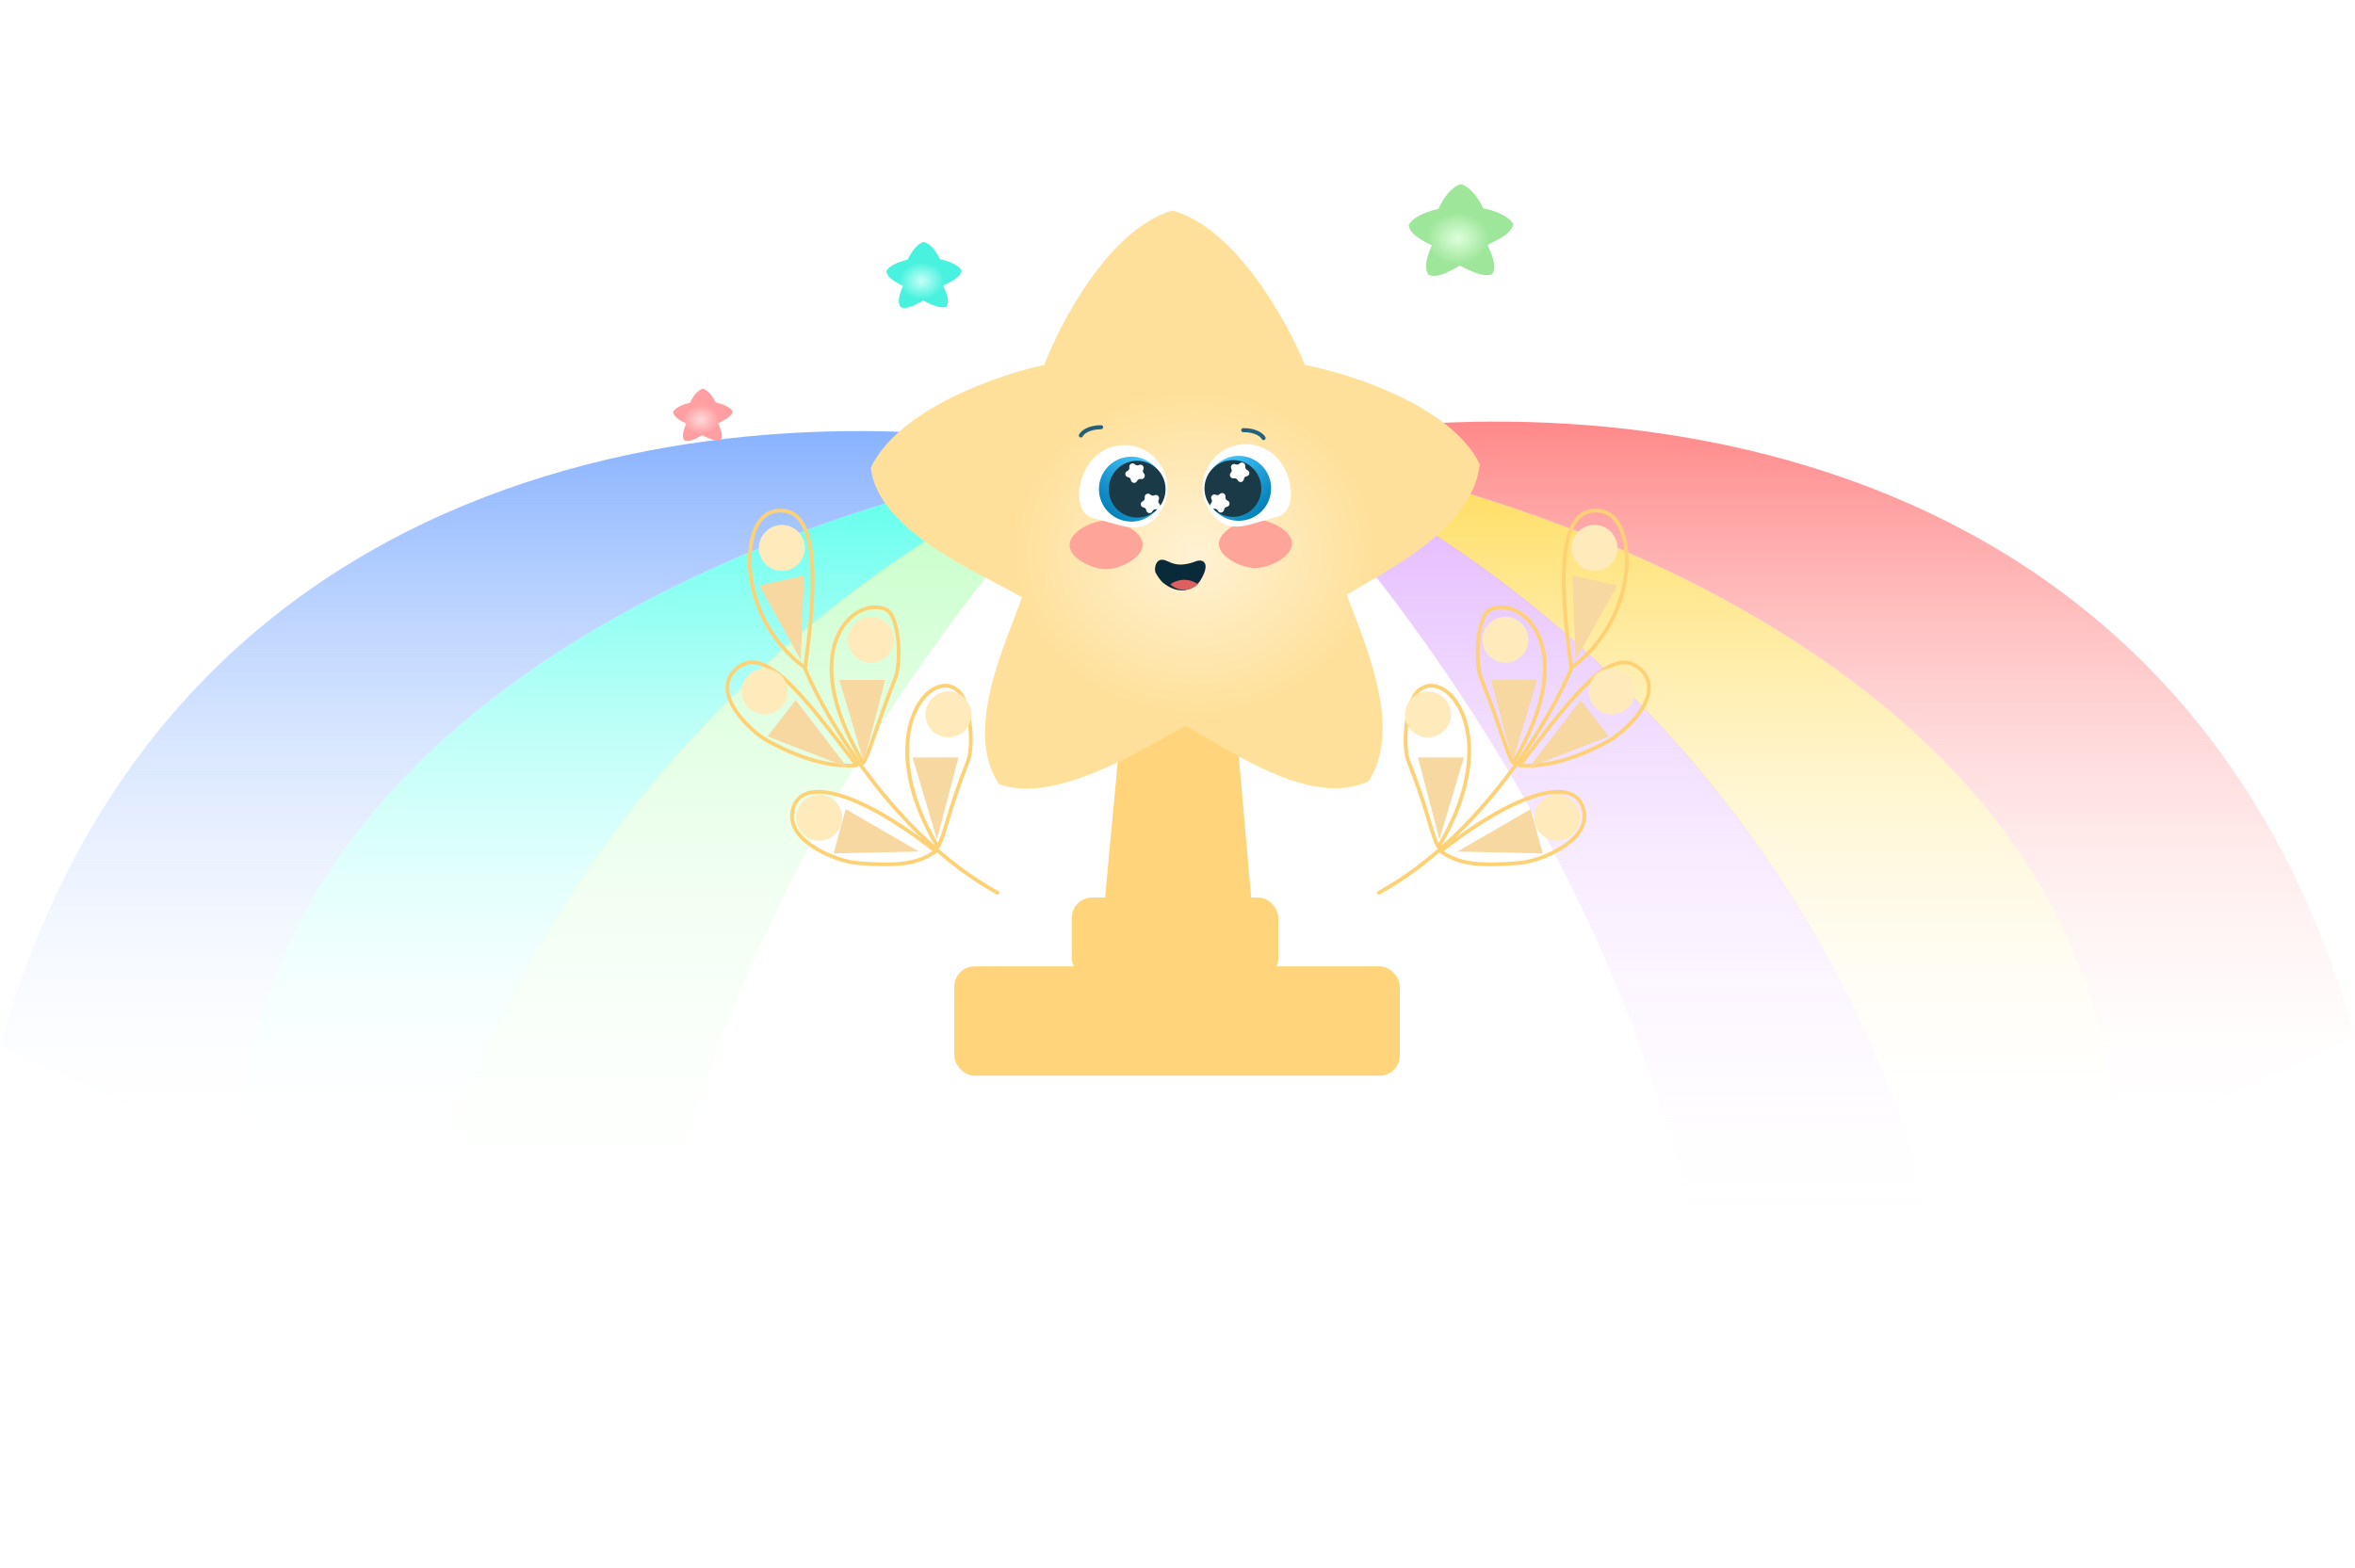 <svg width="497" height="331" viewBox="0 0 497 331" fill="none" xmlns="http://www.w3.org/2000/svg">
<path d="M50.5 244.501C53.3 145.701 172 104.522 231 96.283C185.833 112.689 92.7 177.201 81.5 304.001L50.5 244.501Z" fill="url(#paint0_linear_672_878)"/>
<path d="M81.5 303.718C92.7 176.918 185.833 112.406 231 96C194.167 132.333 123.7 231.118 136.5 330.718L81.5 303.718Z" fill="url(#paint1_linear_672_878)"/>
<path d="M0 220.782C37.6 87.582 169.667 82.282 231 96.282C172 104.522 53.3 145.7 50.5 244.5L25.25 232.641L0 220.782Z" fill="url(#paint2_linear_672_878)"/>
<path d="M446.5 242.501C443.7 143.701 325 102.522 266 94.283C311.167 110.689 404.3 175.201 415.5 302.001L446.5 242.501Z" fill="url(#paint3_linear_672_878)"/>
<path d="M415.5 301.718C404.3 174.918 311.167 110.406 266 94C302.833 130.333 373.3 229.118 360.5 328.718L415.5 301.718Z" fill="url(#paint4_linear_672_878)"/>
<path d="M497 218.782C459.4 85.582 327.333 80.282 266 94.282C325 102.522 443.7 143.7 446.5 242.5L471.75 230.641L497 218.782Z" fill="url(#paint5_linear_672_878)"/>
<g filter="url(#filter0_d_672_878)">
<path d="M233.025 188.034L239.863 114.957H257.812L264.222 188.034H233.025Z" fill="#FFD47A"/>
</g>
<g filter="url(#filter1_f_672_878)">
<path d="M247.555 147.976L236.872 154.814L237.726 136.01L259.948 130.027L260.803 156.096L247.555 147.976Z" fill="#F5C483"/>
</g>
<g filter="url(#filter2_i_672_878)">
<rect x="226.188" y="188.033" width="43.59" height="17.094" rx="4.273" fill="#FFD47A"/>
</g>
<g filter="url(#filter3_i_672_878)">
<rect x="201.402" y="202.562" width="94.017" height="23.077" rx="4.273" fill="#FFD47A"/>
</g>
<g filter="url(#filter4_d_672_878)">
<path d="M158.4 121.199L158.791 121.155C158.79 121.147 158.789 121.14 158.788 121.133L158.4 121.199ZM165.671 107.868L165.729 107.479L165.671 107.868ZM169.913 140.893L169.701 141.225C169.815 141.297 169.957 141.307 170.079 141.25C170.2 141.194 170.285 141.079 170.303 140.946L169.913 140.893ZM161.96 156.37L161.771 156.716L161.771 156.716L161.96 156.37ZM155.243 141.33L154.973 141.043L154.973 141.043L155.243 141.33ZM180.803 161.565L180.827 161.958C180.973 161.949 181.101 161.861 181.161 161.729C181.222 161.596 181.204 161.441 181.116 161.326L180.803 161.565ZM180.526 182.134L180.491 182.527L180.526 182.134ZM167.195 171.53L166.805 171.475L166.805 171.475L167.195 171.53ZM197.493 179.71L197.712 180.038C197.817 179.968 197.882 179.852 197.887 179.725C197.892 179.599 197.836 179.479 197.736 179.401L197.493 179.71ZM188.81 143.505L188.453 143.339C188.45 143.345 188.447 143.352 188.445 143.359L188.81 143.505ZM186.992 128.659L186.829 129.018L186.829 129.018L186.992 128.659ZM182.196 161.026L181.859 161.229C181.93 161.347 182.057 161.419 182.194 161.42C182.331 161.42 182.459 161.35 182.531 161.233L182.196 161.026ZM204.132 161.068L203.775 160.902C203.772 160.908 203.769 160.915 203.766 160.922L204.132 161.068ZM202.729 146.41L202.423 146.659L202.423 146.659L202.729 146.41ZM197.933 178.777L197.596 178.981C197.667 179.098 197.794 179.17 197.931 179.171C198.069 179.172 198.196 179.101 198.268 178.984L197.933 178.777ZM170.276 141.043C170.191 140.843 169.96 140.748 169.76 140.833C169.559 140.917 169.465 141.148 169.549 141.349L170.276 141.043ZM210.321 188.805C210.512 188.91 210.752 188.841 210.856 188.65C210.961 188.46 210.892 188.22 210.701 188.115L210.321 188.805ZM158.788 121.133C158.493 119.414 158.435 115.868 159.368 112.909C159.833 111.432 160.534 110.14 161.537 109.285C162.526 108.442 163.841 107.995 165.613 108.258L165.729 107.479C163.746 107.185 162.199 107.685 161.026 108.685C159.868 109.673 159.106 111.12 158.616 112.673C157.639 115.774 157.7 119.45 158.012 121.266L158.788 121.133ZM165.613 108.258C167.468 108.533 168.769 109.861 169.647 112.013C170.529 114.171 170.952 117.089 171.072 120.38C171.31 126.957 170.331 134.878 169.522 140.84L170.303 140.946C171.111 134.99 172.1 127.005 171.859 120.352C171.739 117.028 171.31 114.001 170.377 111.715C169.441 109.423 167.964 107.81 165.729 107.479L165.613 108.258ZM170.124 140.561C166.867 138.488 159.987 131.675 158.791 121.155L158.008 121.244C159.237 132.053 166.293 139.056 169.701 141.225L170.124 140.561ZM162.148 156.024C160.626 155.195 157.613 152.777 155.672 149.935C154.703 148.516 154.026 147.025 153.909 145.601C153.794 144.198 154.22 142.834 155.513 141.617L154.973 141.043C153.501 142.428 152.99 144.029 153.124 145.665C153.257 147.28 154.014 148.903 155.022 150.379C157.035 153.328 160.144 155.829 161.771 156.716L162.148 156.024ZM155.513 141.617C156.92 140.294 158.425 139.963 160.09 140.406C161.793 140.859 163.684 142.128 165.784 144.076C169.98 147.969 174.839 154.409 180.49 161.804L181.116 161.326C175.487 153.959 170.578 147.449 166.319 143.498C164.192 141.525 162.185 140.148 160.293 139.645C158.363 139.132 156.578 139.534 154.973 141.043L155.513 141.617ZM180.778 161.172C176.627 161.432 170.891 160.79 162.148 156.024L161.771 156.716C170.629 161.545 176.512 162.228 180.827 161.958L180.778 161.172ZM180.562 181.742C178.818 181.584 175.315 180.545 172.366 178.758C169.392 176.955 167.167 174.511 167.585 171.586L166.805 171.475C166.314 174.912 168.944 177.605 171.958 179.432C174.996 181.273 178.614 182.356 180.491 182.527L180.562 181.742ZM167.585 171.586C167.847 169.748 168.737 168.573 170.149 167.986C171.594 167.386 173.646 167.375 176.26 168.039C181.481 169.365 188.724 173.326 197.25 180.02L197.736 179.401C189.179 172.682 181.832 168.642 176.454 167.276C173.768 166.594 171.519 166.564 169.847 167.259C168.142 167.967 167.101 169.402 166.805 171.475L167.585 171.586ZM197.274 179.383C195.548 180.537 193.858 181.345 191.372 181.759C188.87 182.175 185.55 182.195 180.562 181.742L180.491 182.527C185.501 182.982 188.901 182.969 191.501 182.536C194.118 182.1 195.912 181.241 197.712 180.038L197.274 179.383ZM189.167 143.671C189.575 142.796 189.836 141.489 189.963 140.032C190.09 138.566 190.085 136.911 189.941 135.319C189.798 133.729 189.514 132.183 189.075 130.943C188.646 129.728 188.032 128.699 187.155 128.301L186.829 129.018C187.392 129.274 187.914 130.021 188.333 131.205C188.742 132.363 189.017 133.838 189.157 135.39C189.297 136.938 189.301 138.546 189.178 139.964C189.054 141.391 188.803 142.589 188.453 143.339L189.167 143.671ZM187.155 128.301C183.55 126.662 178.499 128.911 176.256 134.49C174.002 140.096 174.527 149.079 181.859 161.229L182.533 160.822C175.271 148.786 174.861 140.072 176.987 134.783C179.125 129.468 183.769 127.627 186.829 129.018L187.155 128.301ZM182.531 161.233C183.292 160 183.967 158.06 184.934 155.243C185.908 152.405 187.192 148.626 189.176 143.651L188.445 143.359C186.453 148.354 185.163 152.149 184.189 154.987C183.208 157.844 182.564 159.68 181.861 160.819L182.531 161.233ZM204.489 161.234C204.897 160.357 205.128 159.132 205.225 157.78C205.322 156.419 205.285 154.896 205.138 153.403C204.991 151.909 204.732 150.436 204.382 149.174C204.035 147.924 203.585 146.841 203.035 146.162L202.423 146.659C202.869 147.208 203.284 148.164 203.623 149.385C203.959 150.595 204.211 152.022 204.354 153.48C204.498 154.937 204.533 156.415 204.439 157.724C204.345 159.041 204.123 160.153 203.775 160.902L204.489 161.234ZM203.035 146.162C202.29 145.245 201.391 144.676 200.413 144.457C199.436 144.238 198.41 144.374 197.419 144.815C195.446 145.693 193.593 147.784 192.405 150.81C190.021 156.878 190.254 166.813 197.596 178.981L198.27 178.574C191.018 166.555 190.867 156.879 193.138 151.098C194.277 148.198 196.012 146.304 197.74 145.535C198.6 145.152 199.453 145.049 200.24 145.226C201.026 145.402 201.777 145.862 202.423 146.659L203.035 146.162ZM198.268 178.984C198.658 178.352 198.991 177.538 199.333 176.539C199.675 175.538 200.034 174.323 200.468 172.886C201.336 170.005 202.516 166.183 204.498 161.214L203.766 160.922C201.772 165.923 200.585 169.769 199.714 172.658C199.277 174.105 198.924 175.3 198.588 176.284C198.251 177.27 197.94 178.016 197.598 178.57L198.268 178.984ZM169.549 141.349C171.835 146.783 176.609 155.659 183.514 164.666C190.419 173.672 199.471 182.832 210.321 188.805L210.701 188.115C199.98 182.212 191.005 173.142 184.139 164.187C177.274 155.232 172.535 146.415 170.276 141.043L169.549 141.349Z" fill="#FFD175"/>
<g filter="url(#filter5_f_672_878)">
<path d="M177.13 143.539L182.281 160.809L186.825 143.539H177.13Z" fill="#F7D8A0"/>
</g>
<g filter="url(#filter6_f_672_878)">
<path d="M160.23 123.584L168.99 139.333L169.696 121.489L160.23 123.584Z" fill="#F7D8A0"/>
</g>
<g filter="url(#filter7_f_672_878)">
<circle cx="183.795" cy="135.057" r="4.848" fill="#FFEABC"/>
</g>
<g filter="url(#filter8_f_672_878)">
<circle cx="165.011" cy="115.666" r="4.848" fill="#FFEABC"/>
</g>
<g filter="url(#filter9_f_672_878)">
<circle cx="161.375" cy="145.963" r="4.848" fill="#FFEABC"/>
</g>
<g filter="url(#filter10_f_672_878)">
<circle cx="200.156" cy="150.811" r="4.848" fill="#FFEABC"/>
</g>
<g filter="url(#filter11_f_672_878)">
<circle cx="172.888" cy="172.627" r="4.848" fill="#FFEABC"/>
</g>
<g filter="url(#filter12_f_672_878)">
<path d="M192.582 159.9L197.732 177.17L202.277 159.9H192.582Z" fill="#F7D8A0"/>
</g>
<g filter="url(#filter13_f_672_878)">
<path d="M175.918 180.158L193.935 179.753L178.48 170.807L175.918 180.158Z" fill="#F7D8A0"/>
</g>
<g filter="url(#filter14_f_672_878)">
<path d="M161.981 155.443L178.784 161.958L167.923 147.782L161.981 155.443Z" fill="#F7D8A0"/>
</g>
</g>
<g filter="url(#filter15_d_672_878)">
<path d="M148.316 82.049C149.612 82.372 150.655 84.12 151.014 84.95C151.974 85.118 154.045 85.748 154.633 86.852C154.504 88.074 152.381 88.897 151.546 89.363C151.877 90.204 152.815 91.885 152.077 92.913C150.92 93.322 149.07 92.279 148.206 91.862C147.349 92.292 145.66 93.478 144.436 92.972C143.682 91.956 144.51 90.261 144.828 89.415C143.986 88.963 142.186 88.189 142.038 86.969C142.609 85.856 144.667 85.213 145.624 85.03C145.97 84.194 147.025 82.392 148.316 82.049Z" fill="url(#paint6_radial_672_878)"/>
</g>
<g filter="url(#filter16_d_672_878)">
<path d="M343.112 121.199L342.72 121.155C342.721 121.147 342.722 121.14 342.724 121.133L343.112 121.199ZM335.84 107.868L335.783 107.479L335.84 107.868ZM331.599 140.893L331.81 141.225C331.697 141.297 331.555 141.307 331.433 141.25C331.311 141.194 331.226 141.079 331.208 140.946L331.599 140.893ZM339.552 156.37L339.74 156.716L339.74 156.716L339.552 156.37ZM346.269 141.33L346.538 141.043L346.538 141.043L346.269 141.33ZM320.709 161.565L320.684 161.958C320.539 161.949 320.411 161.861 320.35 161.729C320.29 161.596 320.307 161.441 320.396 161.326L320.709 161.565ZM320.985 182.134L321.021 182.527L320.985 182.134ZM334.316 171.53L334.706 171.475L334.706 171.475L334.316 171.53ZM304.018 179.71L303.799 180.038C303.695 179.968 303.63 179.852 303.625 179.725C303.62 179.599 303.676 179.479 303.775 179.401L304.018 179.71ZM312.701 143.505L313.058 143.339C313.061 143.345 313.064 143.352 313.067 143.359L312.701 143.505ZM314.52 128.659L314.683 129.018L314.683 129.018L314.52 128.659ZM319.315 161.026L319.653 161.229C319.582 161.347 319.455 161.419 319.317 161.42C319.18 161.42 319.052 161.35 318.98 161.233L319.315 161.026ZM297.38 161.068L297.737 160.902C297.74 160.908 297.743 160.915 297.746 160.922L297.38 161.068ZM298.783 146.41L299.088 146.659L299.088 146.659L298.783 146.41ZM303.578 178.777L303.915 178.981C303.845 179.098 303.717 179.17 303.58 179.171C303.443 179.172 303.315 179.101 303.243 178.984L303.578 178.777ZM331.236 141.043C331.32 140.843 331.551 140.748 331.752 140.833C331.952 140.917 332.046 141.148 331.962 141.349L331.236 141.043ZM291.19 188.805C290.999 188.91 290.76 188.841 290.655 188.65C290.55 188.46 290.62 188.22 290.81 188.115L291.19 188.805ZM342.724 121.133C343.018 119.414 343.076 115.868 342.144 112.909C341.678 111.432 340.978 110.14 339.974 109.285C338.985 108.442 337.67 107.995 335.898 108.258L335.783 107.479C337.765 107.185 339.312 107.685 340.485 108.685C341.644 109.673 342.406 111.12 342.895 112.673C343.872 115.774 343.811 119.45 343.5 121.266L342.724 121.133ZM335.898 108.258C334.044 108.533 332.743 109.861 331.864 112.013C330.983 114.171 330.559 117.089 330.44 120.38C330.201 126.957 331.181 134.878 331.989 140.84L331.208 140.946C330.401 134.99 329.411 127.005 329.652 120.352C329.773 117.028 330.201 114.001 331.135 111.715C332.071 109.423 333.547 107.81 335.783 107.479L335.898 108.258ZM331.387 140.561C334.645 138.488 341.525 131.675 342.72 121.155L343.503 121.244C342.275 132.053 335.218 139.056 331.81 141.225L331.387 140.561ZM339.363 156.024C340.885 155.195 343.899 152.777 345.839 149.935C346.808 148.516 347.485 147.025 347.602 145.601C347.717 144.198 347.292 142.834 345.999 141.617L346.538 141.043C348.01 142.428 348.521 144.029 348.387 145.665C348.255 147.28 347.498 148.903 346.49 150.379C344.476 153.328 341.367 155.829 339.74 156.716L339.363 156.024ZM345.999 141.617C344.592 140.294 343.087 139.963 341.421 140.406C339.719 140.859 337.827 142.128 335.728 144.076C331.532 147.969 326.672 154.409 321.022 161.804L320.396 161.326C326.025 153.959 330.934 147.449 335.192 143.498C337.32 141.525 339.327 140.148 341.219 139.645C343.148 139.132 344.934 139.534 346.538 141.043L345.999 141.617ZM320.733 161.172C324.885 161.432 330.621 160.79 339.363 156.024L339.74 156.716C330.882 161.545 324.999 162.228 320.684 161.958L320.733 161.172ZM320.949 181.742C322.693 181.584 326.196 180.545 329.145 178.758C332.119 176.955 334.344 174.511 333.927 171.586L334.706 171.475C335.197 174.912 332.567 177.605 329.554 179.432C326.515 181.273 322.898 182.356 321.021 182.527L320.949 181.742ZM333.927 171.586C333.664 169.748 332.774 168.573 331.362 167.986C329.918 167.386 327.865 167.375 325.252 168.039C320.031 169.365 312.787 173.326 304.262 180.02L303.775 179.401C312.333 172.682 319.679 168.642 325.058 167.276C327.743 166.594 329.993 166.564 331.665 167.259C333.369 167.967 334.41 169.402 334.706 171.475L333.927 171.586ZM304.237 179.383C305.963 180.537 307.654 181.345 310.14 181.759C312.641 182.175 315.962 182.195 320.949 181.742L321.021 182.527C316.01 182.982 312.611 182.969 310.01 182.536C307.394 182.1 305.6 181.241 303.799 180.038L304.237 179.383ZM312.344 143.671C311.936 142.796 311.676 141.489 311.549 140.032C311.421 138.566 311.426 136.911 311.57 135.319C311.714 133.729 311.998 132.183 312.436 130.943C312.865 129.728 313.479 128.699 314.357 128.301L314.683 129.018C314.12 129.274 313.597 130.021 313.179 131.205C312.77 132.363 312.495 133.838 312.355 135.39C312.215 136.938 312.21 138.546 312.334 139.964C312.458 141.391 312.709 142.589 313.058 143.339L312.344 143.671ZM314.357 128.301C317.962 126.662 323.012 128.911 325.255 134.49C327.509 140.096 326.984 149.079 319.653 161.229L318.978 160.822C326.241 148.786 326.65 140.072 324.524 134.783C322.387 129.468 317.742 127.627 314.683 129.018L314.357 128.301ZM318.98 161.233C318.219 160 317.544 158.06 316.578 155.243C315.604 152.405 314.319 148.626 312.335 143.651L313.067 143.359C315.059 148.354 316.349 152.149 317.323 154.987C318.303 157.844 318.947 159.68 319.651 160.819L318.98 161.233ZM297.023 161.234C296.614 160.357 296.383 159.132 296.287 157.78C296.189 156.419 296.226 154.896 296.373 153.403C296.52 151.909 296.779 150.436 297.13 149.174C297.477 147.924 297.926 146.841 298.477 146.162L299.088 146.659C298.642 147.208 298.228 148.164 297.889 149.385C297.552 150.595 297.301 152.022 297.157 153.48C297.014 154.937 296.979 156.415 297.072 157.724C297.166 159.041 297.388 160.153 297.737 160.902L297.023 161.234ZM298.477 146.162C299.222 145.245 300.12 144.676 301.099 144.457C302.076 144.238 303.102 144.374 304.092 144.815C306.066 145.693 307.918 147.784 309.107 150.81C311.491 156.878 311.258 166.813 303.915 178.981L303.241 178.574C310.493 166.555 310.645 156.879 308.374 151.098C307.234 148.198 305.5 146.304 303.772 145.535C302.912 145.152 302.059 145.049 301.271 145.226C300.485 145.402 299.735 145.862 299.088 146.659L298.477 146.162ZM303.243 178.984C302.853 178.352 302.52 177.538 302.179 176.539C301.836 175.538 301.477 174.323 301.044 172.886C300.175 170.005 298.995 166.183 297.014 161.214L297.746 160.922C299.739 165.923 300.927 169.769 301.798 172.658C302.234 174.105 302.588 175.3 302.924 176.284C303.261 177.27 303.571 178.016 303.913 178.57L303.243 178.984ZM331.962 141.349C329.676 146.783 324.903 155.659 317.997 164.666C311.093 173.672 302.04 182.832 291.19 188.805L290.81 188.115C301.532 182.212 310.506 173.142 317.372 164.187C324.237 155.232 328.977 146.415 331.236 141.043L331.962 141.349Z" fill="#FFD175"/>
<g filter="url(#filter17_f_672_878)">
<path d="M324.381 143.539L319.231 160.809L314.686 143.539H324.381Z" fill="#F7D8A0"/>
</g>
<g filter="url(#filter18_f_672_878)">
<path d="M341.282 123.584L332.521 139.333L331.816 121.489L341.282 123.584Z" fill="#F7D8A0"/>
</g>
<g filter="url(#filter19_f_672_878)">
<circle cx="4.848" cy="4.848" r="4.848" transform="matrix(-1 0 0 1 322.564 130.209)" fill="#FFEABC"/>
</g>
<g filter="url(#filter20_f_672_878)">
<circle cx="4.848" cy="4.848" r="4.848" transform="matrix(-1 0 0 1 341.348 110.818)" fill="#FFEABC"/>
</g>
<g filter="url(#filter21_f_672_878)">
<circle cx="4.848" cy="4.848" r="4.848" transform="matrix(-1 0 0 1 344.984 141.115)" fill="#FFEABC"/>
</g>
<g filter="url(#filter22_f_672_878)">
<circle cx="4.848" cy="4.848" r="4.848" transform="matrix(-1 0 0 1 306.203 145.963)" fill="#FFEABC"/>
</g>
<g filter="url(#filter23_f_672_878)">
<circle cx="4.848" cy="4.848" r="4.848" transform="matrix(-1 0 0 1 333.471 167.779)" fill="#FFEABC"/>
</g>
<g filter="url(#filter24_f_672_878)">
<path d="M308.93 159.9L303.779 177.17L299.235 159.9H308.93Z" fill="#F7D8A0"/>
</g>
<g filter="url(#filter25_f_672_878)">
<path d="M325.594 180.158L307.577 179.753L323.032 170.807L325.594 180.158Z" fill="#F7D8A0"/>
</g>
<g filter="url(#filter26_f_672_878)">
<path d="M339.531 155.443L322.728 161.958L333.589 147.782L339.531 155.443Z" fill="#F7D8A0"/>
</g>
</g>
<g filter="url(#filter27_d_672_878)">
<path d="M247.421 44.441C234.255 48.242 223.898 67.789 220.376 77.061C210.61 79.079 189.59 86.408 183.768 98.741C185.291 112.277 207.087 121.053 215.681 126.081C212.437 135.453 203.153 154.258 210.847 165.53C222.718 169.875 241.42 158 250.163 153.23C258.979 157.864 276.408 170.734 288.809 164.924C296.327 153.534 287.608 134.868 284.219 125.549C292.734 120.387 310.966 111.514 312.278 97.955C306.265 85.714 285.171 78.92 275.376 77.053C271.709 67.838 260.644 48.036 247.421 44.441Z" fill="url(#paint7_radial_672_878)"/>
</g>
<path d="M252.511 118.44C248.413 120.067 246.732 118.485 246.411 118.488C243.832 117.179 243.533 120.171 243.859 120.833C244.186 121.495 244.729 122.306 245.375 122.966C248.608 125.599 251.597 124.76 253.186 122.754C255.725 118.748 253.792 117.987 252.511 118.44Z" fill="#082A39"/>
<path d="M228.106 91.928C228.387 91.355 229.635 90.203 232.377 90.182" stroke="#25607A" stroke-width="0.854" stroke-linecap="round" stroke-linejoin="round"/>
<path d="M266.666 92.485C266.376 91.916 265.11 90.784 262.369 90.805" stroke="#25607A" stroke-width="0.854" stroke-linecap="round" stroke-linejoin="round"/>
<path d="M241.137 114.958C241.159 117.797 236.306 120.136 233.467 120.158C230.628 120.18 225.738 117.917 225.716 115.078C225.694 112.239 230.548 109.9 233.387 109.878C236.226 109.856 241.115 112.119 241.137 114.958Z" fill="#FFA498"/>
<path d="M272.656 114.714C272.678 117.553 267.825 119.892 264.986 119.914C262.147 119.936 257.258 117.673 257.236 114.834C257.213 111.995 262.067 109.655 264.906 109.633C267.745 109.611 272.634 111.875 272.656 114.714Z" fill="#FFA498"/>
<g filter="url(#filter28_d_672_878)">
<path d="M194.967 51.062C196.602 51.469 197.919 53.674 198.371 54.722C199.582 54.933 202.195 55.728 202.937 57.12C202.774 58.663 200.095 59.701 199.042 60.289C199.46 61.349 200.643 63.47 199.712 64.767C198.253 65.283 195.919 63.967 194.829 63.44C193.748 63.983 191.617 65.479 190.073 64.842C189.122 63.56 190.166 61.421 190.568 60.355C189.505 59.783 187.235 58.807 187.048 57.268C187.769 55.864 190.364 55.053 191.572 54.822C192.008 53.767 193.339 51.495 194.967 51.062Z" fill="url(#paint8_radial_672_878)"/>
</g>
<g filter="url(#filter29_d_672_878)">
<path d="M308.281 38.89C310.551 39.457 312.379 42.517 313.008 43.973C314.689 44.267 318.317 45.37 319.348 47.303C319.121 49.445 315.402 50.887 313.939 51.703C314.52 53.175 316.162 56.121 314.87 57.921C312.843 58.638 309.602 56.81 308.089 56.079C306.587 56.834 303.628 58.911 301.484 58.025C300.165 56.246 301.614 53.275 302.172 51.795C300.697 51.001 297.544 49.646 297.284 47.508C298.285 45.56 301.889 44.432 303.565 44.112C304.171 42.648 306.02 39.492 308.281 38.89Z" fill="url(#paint9_radial_672_878)"/>
</g>
<path d="M256.623 109.451C260.265 112.911 264.382 110.28 269.482 109.121C274.139 107.763 272.794 99.722 269.152 96.263C265.51 92.803 259.753 92.95 256.293 96.592C252.833 100.234 252.981 105.991 256.623 109.451Z" fill="white"/>
<circle cx="6.854" cy="6.854" r="6.854" transform="matrix(-0.689 0.725 0.725 0.689 261.158 93.394)" fill="url(#paint10_linear_672_878)"/>
<circle cx="5.997" cy="5.997" r="5.997" transform="matrix(-0.689 0.725 0.725 0.689 259.977 94.637)" fill="#1A3A47"/>
<path d="M256.592 104.456C255.984 104.155 255.352 104.82 255.684 105.411V105.411C255.832 105.675 255.789 106.006 255.581 106.226V106.226C255.114 106.717 255.529 107.529 256.199 107.422L256.268 107.411C256.565 107.363 256.859 107.506 257.006 107.767L257.054 107.853C257.381 108.434 258.261 108.254 258.332 107.591V107.591C258.365 107.284 258.6 107.038 258.905 106.989V106.989C259.563 106.883 259.698 105.995 259.101 105.699L259.012 105.655C258.743 105.522 258.586 105.235 258.618 104.937L258.626 104.867C258.699 104.193 257.867 103.819 257.4 104.311V104.311C257.191 104.53 256.863 104.59 256.592 104.456V104.456Z" fill="white"/>
<path d="M260.769 98.013C260.161 97.712 259.53 98.376 259.862 98.968V98.968C260.01 99.232 259.967 99.563 259.758 99.782V99.782C259.291 100.274 259.707 101.086 260.376 100.978L260.446 100.967C260.742 100.92 261.037 101.062 261.184 101.324L261.232 101.41C261.558 101.991 262.438 101.811 262.51 101.148V101.148C262.543 100.841 262.777 100.594 263.082 100.545V100.545C263.741 100.44 263.875 99.552 263.278 99.256L263.19 99.212C262.921 99.079 262.764 98.792 262.796 98.494L262.803 98.424C262.876 97.749 262.044 97.376 261.577 97.868V97.868C261.369 98.087 261.04 98.147 260.769 98.013V98.013Z" fill="white"/>
<path d="M243.655 109.55C240.067 113.066 235.91 110.499 230.793 109.42C226.115 108.134 227.335 100.074 230.923 96.558C234.51 93.042 240.269 93.1 243.785 96.688C247.301 100.275 247.243 106.034 243.655 109.55Z" fill="white"/>
<circle cx="238.774" cy="103.257" r="6.854" transform="rotate(45.579 238.774 103.257)" fill="url(#paint11_linear_672_878)"/>
<circle cx="239.984" cy="103.27" r="5.997" transform="rotate(45.579 239.984 103.27)" fill="#1A3A47"/>
<path d="M243.61 104.555C244.213 104.245 244.855 104.9 244.532 105.496V105.496C244.388 105.762 244.436 106.093 244.648 106.309V106.309C245.123 106.793 244.72 107.611 244.049 107.515L243.979 107.505C243.682 107.462 243.39 107.609 243.247 107.873L243.2 107.959C242.883 108.546 242 108.379 241.918 107.718V107.718C241.88 107.411 241.642 107.168 241.336 107.124V107.124C240.677 107.029 240.528 106.143 241.121 105.837L241.208 105.792C241.475 105.655 241.628 105.366 241.591 105.068L241.582 104.998C241.499 104.325 242.325 103.939 242.8 104.423V104.423C243.011 104.639 243.341 104.694 243.61 104.555V104.555Z" fill="white"/>
<path d="M240.355 98.171C240.958 97.86 241.6 98.515 241.278 99.112V99.112C241.134 99.378 241.182 99.708 241.394 99.924V99.924C241.868 100.409 241.465 101.227 240.794 101.13L240.724 101.12C240.427 101.077 240.135 101.224 239.992 101.488L239.946 101.575C239.628 102.161 238.746 101.994 238.664 101.333V101.333C238.626 101.026 238.388 100.783 238.082 100.739V100.739C237.422 100.644 237.273 99.758 237.866 99.453L237.954 99.408C238.22 99.27 238.373 98.981 238.336 98.683L238.328 98.613C238.245 97.94 239.071 97.554 239.545 98.038V98.038C239.757 98.254 240.087 98.309 240.355 98.171V98.171Z" fill="white"/>
<path d="M246.98 123.364C247.865 122.645 250.278 121.629 252.855 123.318C250.308 125.474 247.877 124.247 246.98 123.364Z" fill="#DC6060"/>
<defs>
<filter id="filter0_d_672_878" x="229.607" y="114.957" width="38.034" height="79.914" filterUnits="userSpaceOnUse" color-interpolation-filters="sRGB">
<feFlood flood-opacity="0" result="BackgroundImageFix"/>
<feColorMatrix in="SourceAlpha" type="matrix" values="0 0 0 0 0 0 0 0 0 0 0 0 0 0 0 0 0 0 127 0" result="hardAlpha"/>
<feOffset dy="3.419"/>
<feGaussianBlur stdDeviation="1.709"/>
<feComposite in2="hardAlpha" operator="out"/>
<feColorMatrix type="matrix" values="0 0 0 0 0 0 0 0 0 0 0 0 0 0 0 0 0 0 0.25 0"/>
<feBlend mode="normal" in2="BackgroundImageFix" result="effect1_dropShadow_672_878"/>
<feBlend mode="normal" in="SourceGraphic" in2="effect1_dropShadow_672_878" result="shape"/>
</filter>
<filter id="filter1_f_672_878" x="219.778" y="112.933" width="58.12" height="60.256" filterUnits="userSpaceOnUse" color-interpolation-filters="sRGB">
<feFlood flood-opacity="0" result="BackgroundImageFix"/>
<feBlend mode="normal" in="SourceGraphic" in2="BackgroundImageFix" result="shape"/>
<feGaussianBlur stdDeviation="8.547" result="effect1_foregroundBlur_672_878"/>
</filter>
<filter id="filter2_i_672_878" x="226.188" y="188.033" width="43.59" height="18.531" filterUnits="userSpaceOnUse" color-interpolation-filters="sRGB">
<feFlood flood-opacity="0" result="BackgroundImageFix"/>
<feBlend mode="normal" in="SourceGraphic" in2="BackgroundImageFix" result="shape"/>
<feColorMatrix in="SourceAlpha" type="matrix" values="0 0 0 0 0 0 0 0 0 0 0 0 0 0 0 0 0 0 127 0" result="hardAlpha"/>
<feMorphology radius="4.312" operator="erode" in="SourceAlpha" result="effect1_innerShadow_672_878"/>
<feOffset dy="1.437"/>
<feGaussianBlur stdDeviation="4.273"/>
<feComposite in2="hardAlpha" operator="arithmetic" k2="-1" k3="1"/>
<feColorMatrix type="matrix" values="0 0 0 0 1 0 0 0 0 0.882 0 0 0 0 0.692 0 0 0 1 0"/>
<feBlend mode="normal" in2="shape" result="effect1_innerShadow_672_878"/>
</filter>
<filter id="filter3_i_672_878" x="201.402" y="202.562" width="94.017" height="24.513" filterUnits="userSpaceOnUse" color-interpolation-filters="sRGB">
<feFlood flood-opacity="0" result="BackgroundImageFix"/>
<feBlend mode="normal" in="SourceGraphic" in2="BackgroundImageFix" result="shape"/>
<feColorMatrix in="SourceAlpha" type="matrix" values="0 0 0 0 0 0 0 0 0 0 0 0 0 0 0 0 0 0 127 0" result="hardAlpha"/>
<feMorphology radius="4.312" operator="erode" in="SourceAlpha" result="effect1_innerShadow_672_878"/>
<feOffset dy="1.437"/>
<feGaussianBlur stdDeviation="4.273"/>
<feComposite in2="hardAlpha" operator="arithmetic" k2="-1" k3="1"/>
<feColorMatrix type="matrix" values="0 0 0 0 1 0 0 0 0 0.882 0 0 0 0 0.692 0 0 0 1 0"/>
<feBlend mode="normal" in2="shape" result="effect1_innerShadow_672_878"/>
</filter>
<filter id="filter4_d_672_878" x="149.104" y="103.395" width="65.802" height="89.459" filterUnits="userSpaceOnUse" color-interpolation-filters="sRGB">
<feFlood flood-opacity="0" result="BackgroundImageFix"/>
<feColorMatrix in="SourceAlpha" type="matrix" values="0 0 0 0 0 0 0 0 0 0 0 0 0 0 0 0 0 0 127 0" result="hardAlpha"/>
<feOffset/>
<feGaussianBlur stdDeviation="2"/>
<feComposite in2="hardAlpha" operator="out"/>
<feColorMatrix type="matrix" values="0 0 0 0 1 0 0 0 0 1 0 0 0 0 1 0 0 0 1 0"/>
<feBlend mode="normal" in2="BackgroundImageFix" result="effect1_dropShadow_672_878"/>
<feBlend mode="normal" in="SourceGraphic" in2="effect1_dropShadow_672_878" result="shape"/>
</filter>
<filter id="filter5_f_672_878" x="171.071" y="137.48" width="21.814" height="29.389" filterUnits="userSpaceOnUse" color-interpolation-filters="sRGB">
<feFlood flood-opacity="0" result="BackgroundImageFix"/>
<feBlend mode="normal" in="SourceGraphic" in2="BackgroundImageFix" result="shape"/>
<feGaussianBlur stdDeviation="3.03" result="effect1_foregroundBlur_672_878"/>
</filter>
<filter id="filter6_f_672_878" x="154.17" y="115.429" width="21.585" height="29.963" filterUnits="userSpaceOnUse" color-interpolation-filters="sRGB">
<feFlood flood-opacity="0" result="BackgroundImageFix"/>
<feBlend mode="normal" in="SourceGraphic" in2="BackgroundImageFix" result="shape"/>
<feGaussianBlur stdDeviation="3.03" result="effect1_foregroundBlur_672_878"/>
</filter>
<filter id="filter7_f_672_878" x="172.888" y="124.149" width="21.814" height="21.814" filterUnits="userSpaceOnUse" color-interpolation-filters="sRGB">
<feFlood flood-opacity="0" result="BackgroundImageFix"/>
<feBlend mode="normal" in="SourceGraphic" in2="BackgroundImageFix" result="shape"/>
<feGaussianBlur stdDeviation="3.03" result="effect1_foregroundBlur_672_878"/>
</filter>
<filter id="filter8_f_672_878" x="154.104" y="104.759" width="21.814" height="21.814" filterUnits="userSpaceOnUse" color-interpolation-filters="sRGB">
<feFlood flood-opacity="0" result="BackgroundImageFix"/>
<feBlend mode="normal" in="SourceGraphic" in2="BackgroundImageFix" result="shape"/>
<feGaussianBlur stdDeviation="3.03" result="effect1_foregroundBlur_672_878"/>
</filter>
<filter id="filter9_f_672_878" x="150.468" y="135.056" width="21.814" height="21.814" filterUnits="userSpaceOnUse" color-interpolation-filters="sRGB">
<feFlood flood-opacity="0" result="BackgroundImageFix"/>
<feBlend mode="normal" in="SourceGraphic" in2="BackgroundImageFix" result="shape"/>
<feGaussianBlur stdDeviation="3.03" result="effect1_foregroundBlur_672_878"/>
</filter>
<filter id="filter10_f_672_878" x="189.249" y="139.903" width="21.814" height="21.814" filterUnits="userSpaceOnUse" color-interpolation-filters="sRGB">
<feFlood flood-opacity="0" result="BackgroundImageFix"/>
<feBlend mode="normal" in="SourceGraphic" in2="BackgroundImageFix" result="shape"/>
<feGaussianBlur stdDeviation="3.03" result="effect1_foregroundBlur_672_878"/>
</filter>
<filter id="filter11_f_672_878" x="161.981" y="161.72" width="21.814" height="21.814" filterUnits="userSpaceOnUse" color-interpolation-filters="sRGB">
<feFlood flood-opacity="0" result="BackgroundImageFix"/>
<feBlend mode="normal" in="SourceGraphic" in2="BackgroundImageFix" result="shape"/>
<feGaussianBlur stdDeviation="3.03" result="effect1_foregroundBlur_672_878"/>
</filter>
<filter id="filter12_f_672_878" x="186.522" y="153.841" width="21.814" height="29.389" filterUnits="userSpaceOnUse" color-interpolation-filters="sRGB">
<feFlood flood-opacity="0" result="BackgroundImageFix"/>
<feBlend mode="normal" in="SourceGraphic" in2="BackgroundImageFix" result="shape"/>
<feGaussianBlur stdDeviation="3.03" result="effect1_foregroundBlur_672_878"/>
</filter>
<filter id="filter13_f_672_878" x="169.858" y="164.747" width="30.136" height="21.471" filterUnits="userSpaceOnUse" color-interpolation-filters="sRGB">
<feFlood flood-opacity="0" result="BackgroundImageFix"/>
<feBlend mode="normal" in="SourceGraphic" in2="BackgroundImageFix" result="shape"/>
<feGaussianBlur stdDeviation="3.03" result="effect1_foregroundBlur_672_878"/>
</filter>
<filter id="filter14_f_672_878" x="155.921" y="141.724" width="28.922" height="26.293" filterUnits="userSpaceOnUse" color-interpolation-filters="sRGB">
<feFlood flood-opacity="0" result="BackgroundImageFix"/>
<feBlend mode="normal" in="SourceGraphic" in2="BackgroundImageFix" result="shape"/>
<feGaussianBlur stdDeviation="3.03" result="effect1_foregroundBlur_672_878"/>
</filter>
<filter id="filter15_d_672_878" x="126.293" y="66.304" width="44.086" height="42.537" filterUnits="userSpaceOnUse" color-interpolation-filters="sRGB">
<feFlood flood-opacity="0" result="BackgroundImageFix"/>
<feColorMatrix in="SourceAlpha" type="matrix" values="0 0 0 0 0 0 0 0 0 0 0 0 0 0 0 0 0 0 127 0" result="hardAlpha"/>
<feOffset/>
<feGaussianBlur stdDeviation="7.873"/>
<feComposite in2="hardAlpha" operator="out"/>
<feColorMatrix type="matrix" values="0 0 0 0 1 0 0 0 0 0.991 0 0 0 0 0.925 0 0 0 1 0"/>
<feBlend mode="normal" in2="BackgroundImageFix" result="effect1_dropShadow_672_878"/>
<feBlend mode="normal" in="SourceGraphic" in2="effect1_dropShadow_672_878" result="shape"/>
</filter>
<filter id="filter16_d_672_878" x="286.606" y="103.395" width="65.802" height="89.459" filterUnits="userSpaceOnUse" color-interpolation-filters="sRGB">
<feFlood flood-opacity="0" result="BackgroundImageFix"/>
<feColorMatrix in="SourceAlpha" type="matrix" values="0 0 0 0 0 0 0 0 0 0 0 0 0 0 0 0 0 0 127 0" result="hardAlpha"/>
<feOffset/>
<feGaussianBlur stdDeviation="2"/>
<feComposite in2="hardAlpha" operator="out"/>
<feColorMatrix type="matrix" values="0 0 0 0 1 0 0 0 0 1 0 0 0 0 1 0 0 0 1 0"/>
<feBlend mode="normal" in2="BackgroundImageFix" result="effect1_dropShadow_672_878"/>
<feBlend mode="normal" in="SourceGraphic" in2="effect1_dropShadow_672_878" result="shape"/>
</filter>
<filter id="filter17_f_672_878" x="308.626" y="137.48" width="21.814" height="29.389" filterUnits="userSpaceOnUse" color-interpolation-filters="sRGB">
<feFlood flood-opacity="0" result="BackgroundImageFix"/>
<feBlend mode="normal" in="SourceGraphic" in2="BackgroundImageFix" result="shape"/>
<feGaussianBlur stdDeviation="3.03" result="effect1_foregroundBlur_672_878"/>
</filter>
<filter id="filter18_f_672_878" x="325.756" y="115.429" width="21.585" height="29.963" filterUnits="userSpaceOnUse" color-interpolation-filters="sRGB">
<feFlood flood-opacity="0" result="BackgroundImageFix"/>
<feBlend mode="normal" in="SourceGraphic" in2="BackgroundImageFix" result="shape"/>
<feGaussianBlur stdDeviation="3.03" result="effect1_foregroundBlur_672_878"/>
</filter>
<filter id="filter19_f_672_878" x="306.809" y="124.149" width="21.814" height="21.814" filterUnits="userSpaceOnUse" color-interpolation-filters="sRGB">
<feFlood flood-opacity="0" result="BackgroundImageFix"/>
<feBlend mode="normal" in="SourceGraphic" in2="BackgroundImageFix" result="shape"/>
<feGaussianBlur stdDeviation="3.03" result="effect1_foregroundBlur_672_878"/>
</filter>
<filter id="filter20_f_672_878" x="325.593" y="104.759" width="21.814" height="21.814" filterUnits="userSpaceOnUse" color-interpolation-filters="sRGB">
<feFlood flood-opacity="0" result="BackgroundImageFix"/>
<feBlend mode="normal" in="SourceGraphic" in2="BackgroundImageFix" result="shape"/>
<feGaussianBlur stdDeviation="3.03" result="effect1_foregroundBlur_672_878"/>
</filter>
<filter id="filter21_f_672_878" x="329.229" y="135.056" width="21.814" height="21.814" filterUnits="userSpaceOnUse" color-interpolation-filters="sRGB">
<feFlood flood-opacity="0" result="BackgroundImageFix"/>
<feBlend mode="normal" in="SourceGraphic" in2="BackgroundImageFix" result="shape"/>
<feGaussianBlur stdDeviation="3.03" result="effect1_foregroundBlur_672_878"/>
</filter>
<filter id="filter22_f_672_878" x="290.448" y="139.903" width="21.814" height="21.814" filterUnits="userSpaceOnUse" color-interpolation-filters="sRGB">
<feFlood flood-opacity="0" result="BackgroundImageFix"/>
<feBlend mode="normal" in="SourceGraphic" in2="BackgroundImageFix" result="shape"/>
<feGaussianBlur stdDeviation="3.03" result="effect1_foregroundBlur_672_878"/>
</filter>
<filter id="filter23_f_672_878" x="317.716" y="161.72" width="21.814" height="21.814" filterUnits="userSpaceOnUse" color-interpolation-filters="sRGB">
<feFlood flood-opacity="0" result="BackgroundImageFix"/>
<feBlend mode="normal" in="SourceGraphic" in2="BackgroundImageFix" result="shape"/>
<feGaussianBlur stdDeviation="3.03" result="effect1_foregroundBlur_672_878"/>
</filter>
<filter id="filter24_f_672_878" x="293.175" y="153.841" width="21.814" height="29.389" filterUnits="userSpaceOnUse" color-interpolation-filters="sRGB">
<feFlood flood-opacity="0" result="BackgroundImageFix"/>
<feBlend mode="normal" in="SourceGraphic" in2="BackgroundImageFix" result="shape"/>
<feGaussianBlur stdDeviation="3.03" result="effect1_foregroundBlur_672_878"/>
</filter>
<filter id="filter25_f_672_878" x="301.517" y="164.747" width="30.136" height="21.471" filterUnits="userSpaceOnUse" color-interpolation-filters="sRGB">
<feFlood flood-opacity="0" result="BackgroundImageFix"/>
<feBlend mode="normal" in="SourceGraphic" in2="BackgroundImageFix" result="shape"/>
<feGaussianBlur stdDeviation="3.03" result="effect1_foregroundBlur_672_878"/>
</filter>
<filter id="filter26_f_672_878" x="316.668" y="141.724" width="28.922" height="26.293" filterUnits="userSpaceOnUse" color-interpolation-filters="sRGB">
<feFlood flood-opacity="0" result="BackgroundImageFix"/>
<feBlend mode="normal" in="SourceGraphic" in2="BackgroundImageFix" result="shape"/>
<feGaussianBlur stdDeviation="3.03" result="effect1_foregroundBlur_672_878"/>
</filter>
<filter id="filter27_d_672_878" x="163.769" y="24.441" width="168.509" height="162.027" filterUnits="userSpaceOnUse" color-interpolation-filters="sRGB">
<feFlood flood-opacity="0" result="BackgroundImageFix"/>
<feColorMatrix in="SourceAlpha" type="matrix" values="0 0 0 0 0 0 0 0 0 0 0 0 0 0 0 0 0 0 127 0" result="hardAlpha"/>
<feOffset/>
<feGaussianBlur stdDeviation="10"/>
<feComposite in2="hardAlpha" operator="out"/>
<feColorMatrix type="matrix" values="0 0 0 0 1 0 0 0 0 1 0 0 0 0 1 0 0 0 1 0"/>
<feBlend mode="normal" in2="BackgroundImageFix" result="effect1_dropShadow_672_878"/>
<feBlend mode="normal" in="SourceGraphic" in2="effect1_dropShadow_672_878" result="shape"/>
</filter>
<filter id="filter28_d_672_878" x="167.186" y="31.2" width="55.614" height="53.658" filterUnits="userSpaceOnUse" color-interpolation-filters="sRGB">
<feFlood flood-opacity="0" result="BackgroundImageFix"/>
<feColorMatrix in="SourceAlpha" type="matrix" values="0 0 0 0 0 0 0 0 0 0 0 0 0 0 0 0 0 0 127 0" result="hardAlpha"/>
<feOffset/>
<feGaussianBlur stdDeviation="9.931"/>
<feComposite in2="hardAlpha" operator="out"/>
<feColorMatrix type="matrix" values="0 0 0 0 1 0 0 0 0 0.991 0 0 0 0 0.925 0 0 0 1 0"/>
<feBlend mode="normal" in2="BackgroundImageFix" result="effect1_dropShadow_672_878"/>
<feBlend mode="normal" in="SourceGraphic" in2="effect1_dropShadow_672_878" result="shape"/>
</filter>
<filter id="filter29_d_672_878" x="269.703" y="11.309" width="77.226" height="74.514" filterUnits="userSpaceOnUse" color-interpolation-filters="sRGB">
<feFlood flood-opacity="0" result="BackgroundImageFix"/>
<feColorMatrix in="SourceAlpha" type="matrix" values="0 0 0 0 0 0 0 0 0 0 0 0 0 0 0 0 0 0 127 0" result="hardAlpha"/>
<feOffset/>
<feGaussianBlur stdDeviation="13.791"/>
<feComposite in2="hardAlpha" operator="out"/>
<feColorMatrix type="matrix" values="0 0 0 0 1 0 0 0 0 0.991 0 0 0 0 0.925 0 0 0 1 0"/>
<feBlend mode="normal" in2="BackgroundImageFix" result="effect1_dropShadow_672_878"/>
<feBlend mode="normal" in="SourceGraphic" in2="effect1_dropShadow_672_878" result="shape"/>
</filter>
<linearGradient id="paint0_linear_672_878" x1="140.75" y1="96.283" x2="140.75" y2="304.001" gradientUnits="userSpaceOnUse">
<stop stop-color="#51FFEB"/>
<stop offset="0.72" stop-color="white" stop-opacity="0"/>
</linearGradient>
<linearGradient id="paint1_linear_672_878" x1="156.25" y1="96" x2="156.25" y2="330.718" gradientUnits="userSpaceOnUse">
<stop stop-color="#BEFFC0"/>
<stop offset="0.73" stop-color="white" stop-opacity="0"/>
</linearGradient>
<linearGradient id="paint2_linear_672_878" x1="115.5" y1="91" x2="115.5" y2="244.5" gradientUnits="userSpaceOnUse">
<stop stop-color="#88B2FF"/>
<stop offset="1" stop-color="white" stop-opacity="0"/>
</linearGradient>
<linearGradient id="paint3_linear_672_878" x1="356.25" y1="94.283" x2="356.25" y2="302.001" gradientUnits="userSpaceOnUse">
<stop stop-color="#FFDA51"/>
<stop offset="0.72" stop-color="white" stop-opacity="0"/>
</linearGradient>
<linearGradient id="paint4_linear_672_878" x1="340.75" y1="94" x2="340.75" y2="328.718" gradientUnits="userSpaceOnUse">
<stop stop-color="#DFAEFF"/>
<stop offset="0.73" stop-color="white" stop-opacity="0"/>
</linearGradient>
<linearGradient id="paint5_linear_672_878" x1="381.5" y1="89" x2="381.5" y2="242.5" gradientUnits="userSpaceOnUse">
<stop stop-color="#FF8889"/>
<stop offset="1" stop-color="white" stop-opacity="0"/>
</linearGradient>
<radialGradient id="paint6_radial_672_878" cx="0" cy="0" r="1" gradientUnits="userSpaceOnUse" gradientTransform="translate(147.951 88.575) rotate(88.329) scale(3.099 3.779)">
<stop stop-color="#FFD9DA"/>
<stop offset="1" stop-color="#FF9FA1"/>
</radialGradient>
<radialGradient id="paint7_radial_672_878" cx="0" cy="0" r="1" gradientUnits="userSpaceOnUse" gradientTransform="translate(252.224 116.742) rotate(90.683) scale(34.366 38.558)">
<stop stop-color="#FFF2D4"/>
<stop offset="1" stop-color="#FEE09A"/>
</radialGradient>
<radialGradient id="paint8_radial_672_878" cx="0" cy="0" r="1" gradientUnits="userSpaceOnUse" gradientTransform="translate(194.507 59.294) rotate(88.329) scale(3.909 4.767)">
<stop stop-color="#C6FFF8"/>
<stop offset="1" stop-color="#48F2DE"/>
</radialGradient>
<radialGradient id="paint9_radial_672_878" cx="0" cy="0" r="1" gradientUnits="userSpaceOnUse" gradientTransform="translate(307.642 50.322) rotate(88.329) scale(5.429 6.62)">
<stop stop-color="#DEFFDC"/>
<stop offset="1" stop-color="#9EE69A"/>
</radialGradient>
<linearGradient id="paint10_linear_672_878" x1="6.854" y1="0" x2="6.854" y2="13.708" gradientUnits="userSpaceOnUse">
<stop stop-color="#48C7FF"/>
<stop offset="1" stop-color="#0481B8"/>
</linearGradient>
<linearGradient id="paint11_linear_672_878" x1="238.774" y1="96.403" x2="238.774" y2="110.111" gradientUnits="userSpaceOnUse">
<stop stop-color="#48C7FF"/>
<stop offset="1" stop-color="#0481B8"/>
</linearGradient>
</defs>
</svg>
